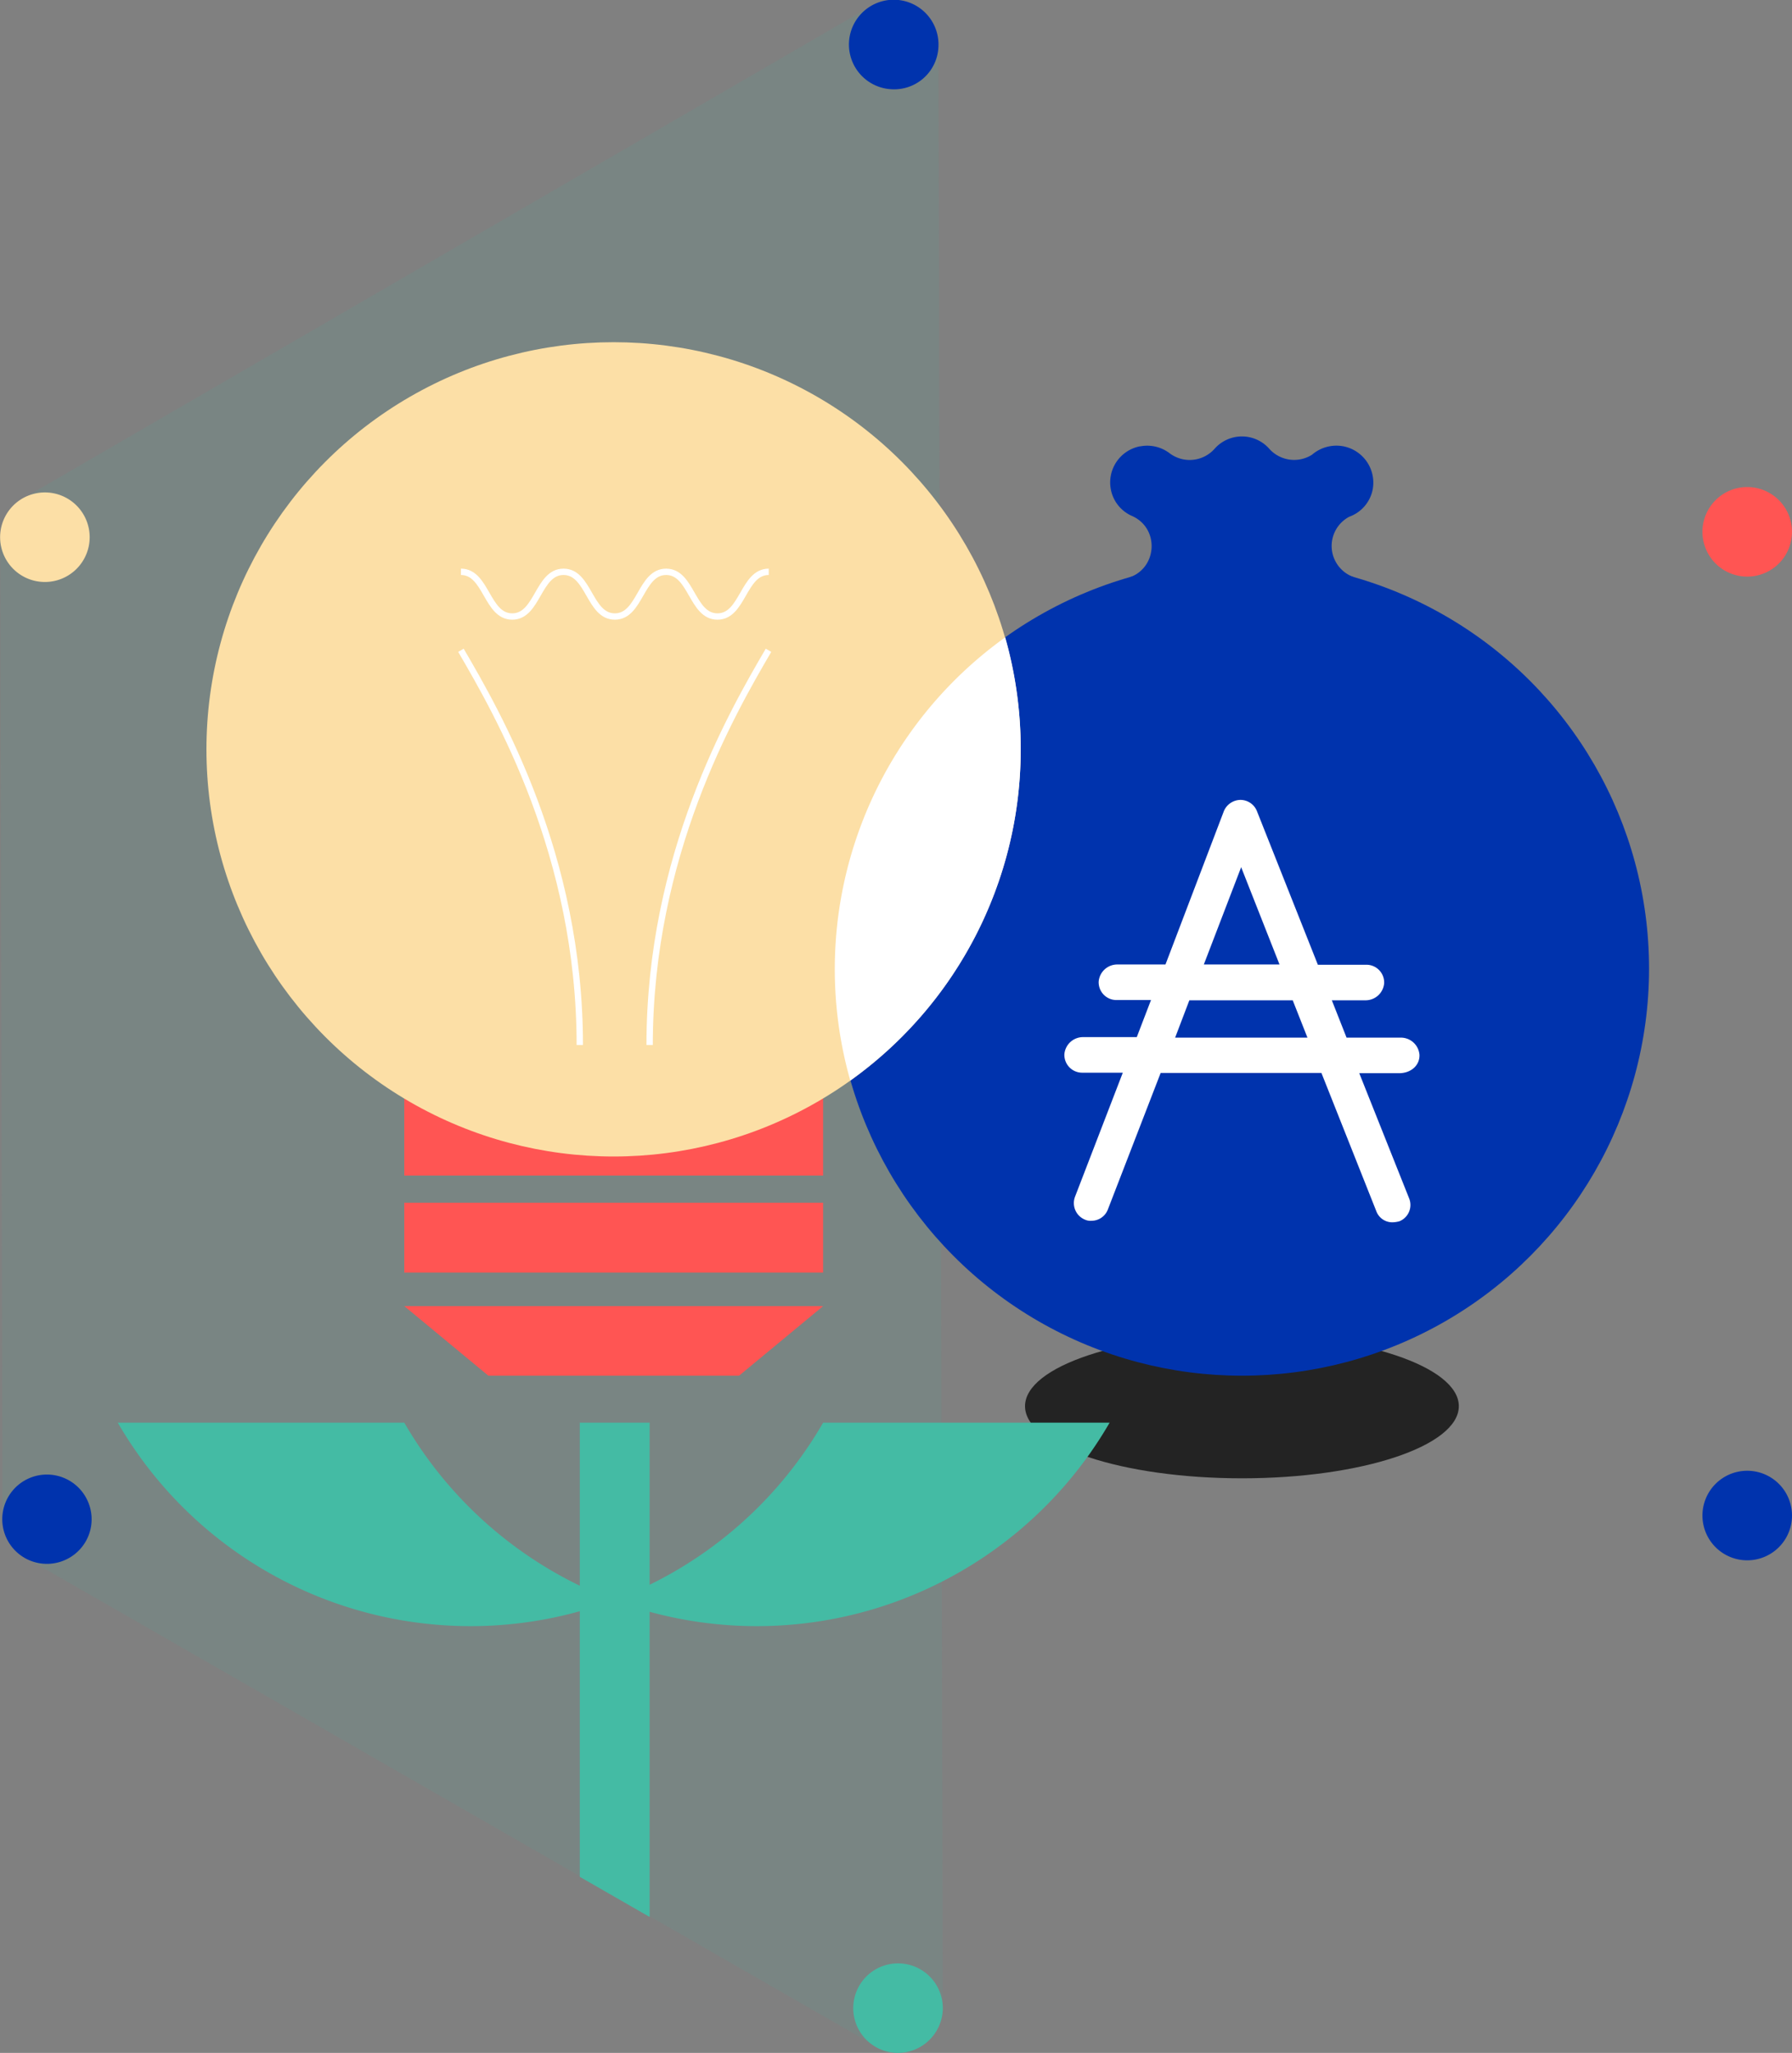 <svg id="Layer_28" data-name="Layer 28" xmlns="http://www.w3.org/2000/svg" viewBox="0 0 705.56 808.26"><rect x="0" y="0" width="705.56" height="808.26" fill="#808080" stroke="none"/><defs><style>.cls-1,.cls-4{fill:#44bba4;}.cls-1{opacity:0.1;isolation:isolate;}.cls-2{fill:#0033ad;}.cls-3{fill:#ff5553;}.cls-5{fill:#fcdfa6;}.cls-6{fill:#232323;}.cls-7{fill:none;stroke:#fff;stroke-miterlimit:10;stroke-width:2.5px;}.cls-8{fill:#fff;}</style></defs><path class="cls-1" d="M978.4,926.4l-1.7-773h0a17.54,17.54,0,0,0-16.6-17.5,18,18,0,0,0-9.8,2.3h0L616,332.3h0a16.93,16.93,0,0,0-5.8,5.5,17.12,17.12,0,0,0-2.9,9.6h0l.9,386.5h0a16.93,16.93,0,0,0,1.9,7.8A17.42,17.42,0,0,0,617,749h0L952.1,941.5h0a16.89,16.89,0,0,0,7.7,2.3,17.65,17.65,0,0,0,18.6-16.6v-.8Z" transform="translate(-607.22 -135.87)"/><path class="cls-2" d="M976.7,154.5A17.63,17.63,0,1,0,958.1,171,17.45,17.45,0,0,0,976.7,154.5Z" transform="translate(-607.22 -135.87)"/><path class="cls-2" d="M1280.4,722.9a17.63,17.63,0,1,0,24.4-5.1A17.63,17.63,0,0,0,1280.4,722.9Z" transform="translate(-607.22 -135.87)"/><path class="cls-3" d="M1280.4,335.6a17.63,17.63,0,1,0,24.4-5.1A17.63,17.63,0,0,0,1280.4,335.6Z" transform="translate(-607.22 -135.87)"/><path class="cls-4" d="M978.4,927.5a17.63,17.63,0,1,0-18.6,16.6A17.72,17.72,0,0,0,978.4,927.5Z" transform="translate(-607.22 -135.87)"/><path class="cls-5" d="M639.6,357.1a17.63,17.63,0,1,0-24.4,5A17.63,17.63,0,0,0,639.6,357.1Z" transform="translate(-607.22 -135.87)"/><path class="cls-2" d="M641.4,726.1a17.58,17.58,0,1,0-7.8,23.6A17.52,17.52,0,0,0,641.4,726.1Z" transform="translate(-607.22 -135.87)"/><ellipse class="cls-6" cx="488.98" cy="553.63" rx="85.4" ry="28.4"/><rect class="cls-3" x="159.18" y="417.13" width="164.9" height="45.7"/><circle class="cls-2" cx="488.98" cy="381.33" r="160.3"/><circle class="cls-5" cx="241.58" cy="295.03" r="160.3"/><path class="cls-4" d="M931.3,696a160.3,160.3,0,0,1-82.4,69.9A160.48,160.48,0,0,0,1044.1,696Z" transform="translate(-607.22 -135.87)"/><path class="cls-4" d="M766.4,696H653.6a160.48,160.48,0,0,0,195.2,69.9A160.69,160.69,0,0,1,766.4,696Z" transform="translate(-607.22 -135.87)"/><rect class="cls-3" x="159.18" y="473.53" width="164.9" height="27.5"/><polygon class="cls-4" points="255.78 754.73 255.78 560.13 228.28 560.13 228.28 738.93 255.78 754.73"/><polygon class="cls-3" points="324.08 514.23 159.18 514.23 192.28 541.63 290.98 541.63 324.08 514.23"/><path class="cls-7" d="M863,547.3c0-74.7,32.2-130.4,46.8-155.4" transform="translate(-607.22 -135.87)"/><path class="cls-7" d="M788.7,361c10.1,0,10.1,17.6,20.2,17.6S819,361,829.1,361s10.1,17.6,20.2,17.6S859.4,361,869.5,361s10.1,17.6,20.2,17.6S899.8,361,909.9,361" transform="translate(-607.22 -135.87)"/><path class="cls-7" d="M835.5,547.3c0-74.7-32.2-130.4-46.8-155.4" transform="translate(-607.22 -135.87)"/><path class="cls-8" d="M1166.1,551.1a7.35,7.35,0,0,0-7.5-6.7h-21.2l-5.8-14.7h13.1a7.35,7.35,0,0,0,7.5-6.7,7,7,0,0,0-6.9-7.3h-19.2l-24-60.5a7,7,0,0,0-6.5-4.4,7.19,7.19,0,0,0-6.5,4.4l-23,60.4h-18.8a7.35,7.35,0,0,0-7.5,6.7,7,7,0,0,0,6.9,7.3h13.7l-5.6,14.6h-21a7.35,7.35,0,0,0-7.5,6.7,7,7,0,0,0,6.9,7.3h16.1L1030.5,607a7.05,7.05,0,0,0,4,9.1,5.07,5.07,0,0,0,2.4.4,6.89,6.89,0,0,0,6.5-4.4l20.8-53.8h63.3l21.6,54.4a6.7,6.7,0,0,0,6.5,4.4,11.71,11.71,0,0,0,2.6-.4,6.92,6.92,0,0,0,3.8-9.1l-19.6-49.2h15.9C1163,558.3,1166.3,555.1,1166.1,551.1Zm-70.2-73.8,15.1,38.3h-29.8l14.7-38.3Zm-26,67.1,5.6-14.7h40.7l5.8,14.7h-52.1Z" transform="translate(-607.22 -135.87)"/><path class="cls-8" d="M1009.1,430.9a160.32,160.32,0,0,0-6.1-44.1,160.72,160.72,0,0,0-61,174.5A160,160,0,0,0,1009.1,430.9Z" transform="translate(-607.22 -135.87)"/><path class="cls-2" d="M1136.2,311.6c0-.1-.1-.1,0,0h0a14.68,14.68,0,0,0-12.4,3.3,13.15,13.15,0,0,1-16.8-2.3h0a14.35,14.35,0,0,0-21.6,0h0a13.12,13.12,0,0,1-17.7,1.7h0a14.53,14.53,0,0,0-11.5-2.7h-.2a14.49,14.49,0,0,0-11.4,17,14.31,14.31,0,0,0,8.3,10.4h0c11.1,4.9,10,21-1.6,24.4l15.7-3.1,4.4,19.1,51.5,2.5,4-21.3,14,2.7a13,13,0,0,1-2.4-24,14.33,14.33,0,0,0,9.2-10.8A14.58,14.58,0,0,0,1136.2,311.6Z" transform="translate(-607.22 -135.87)"/></svg>